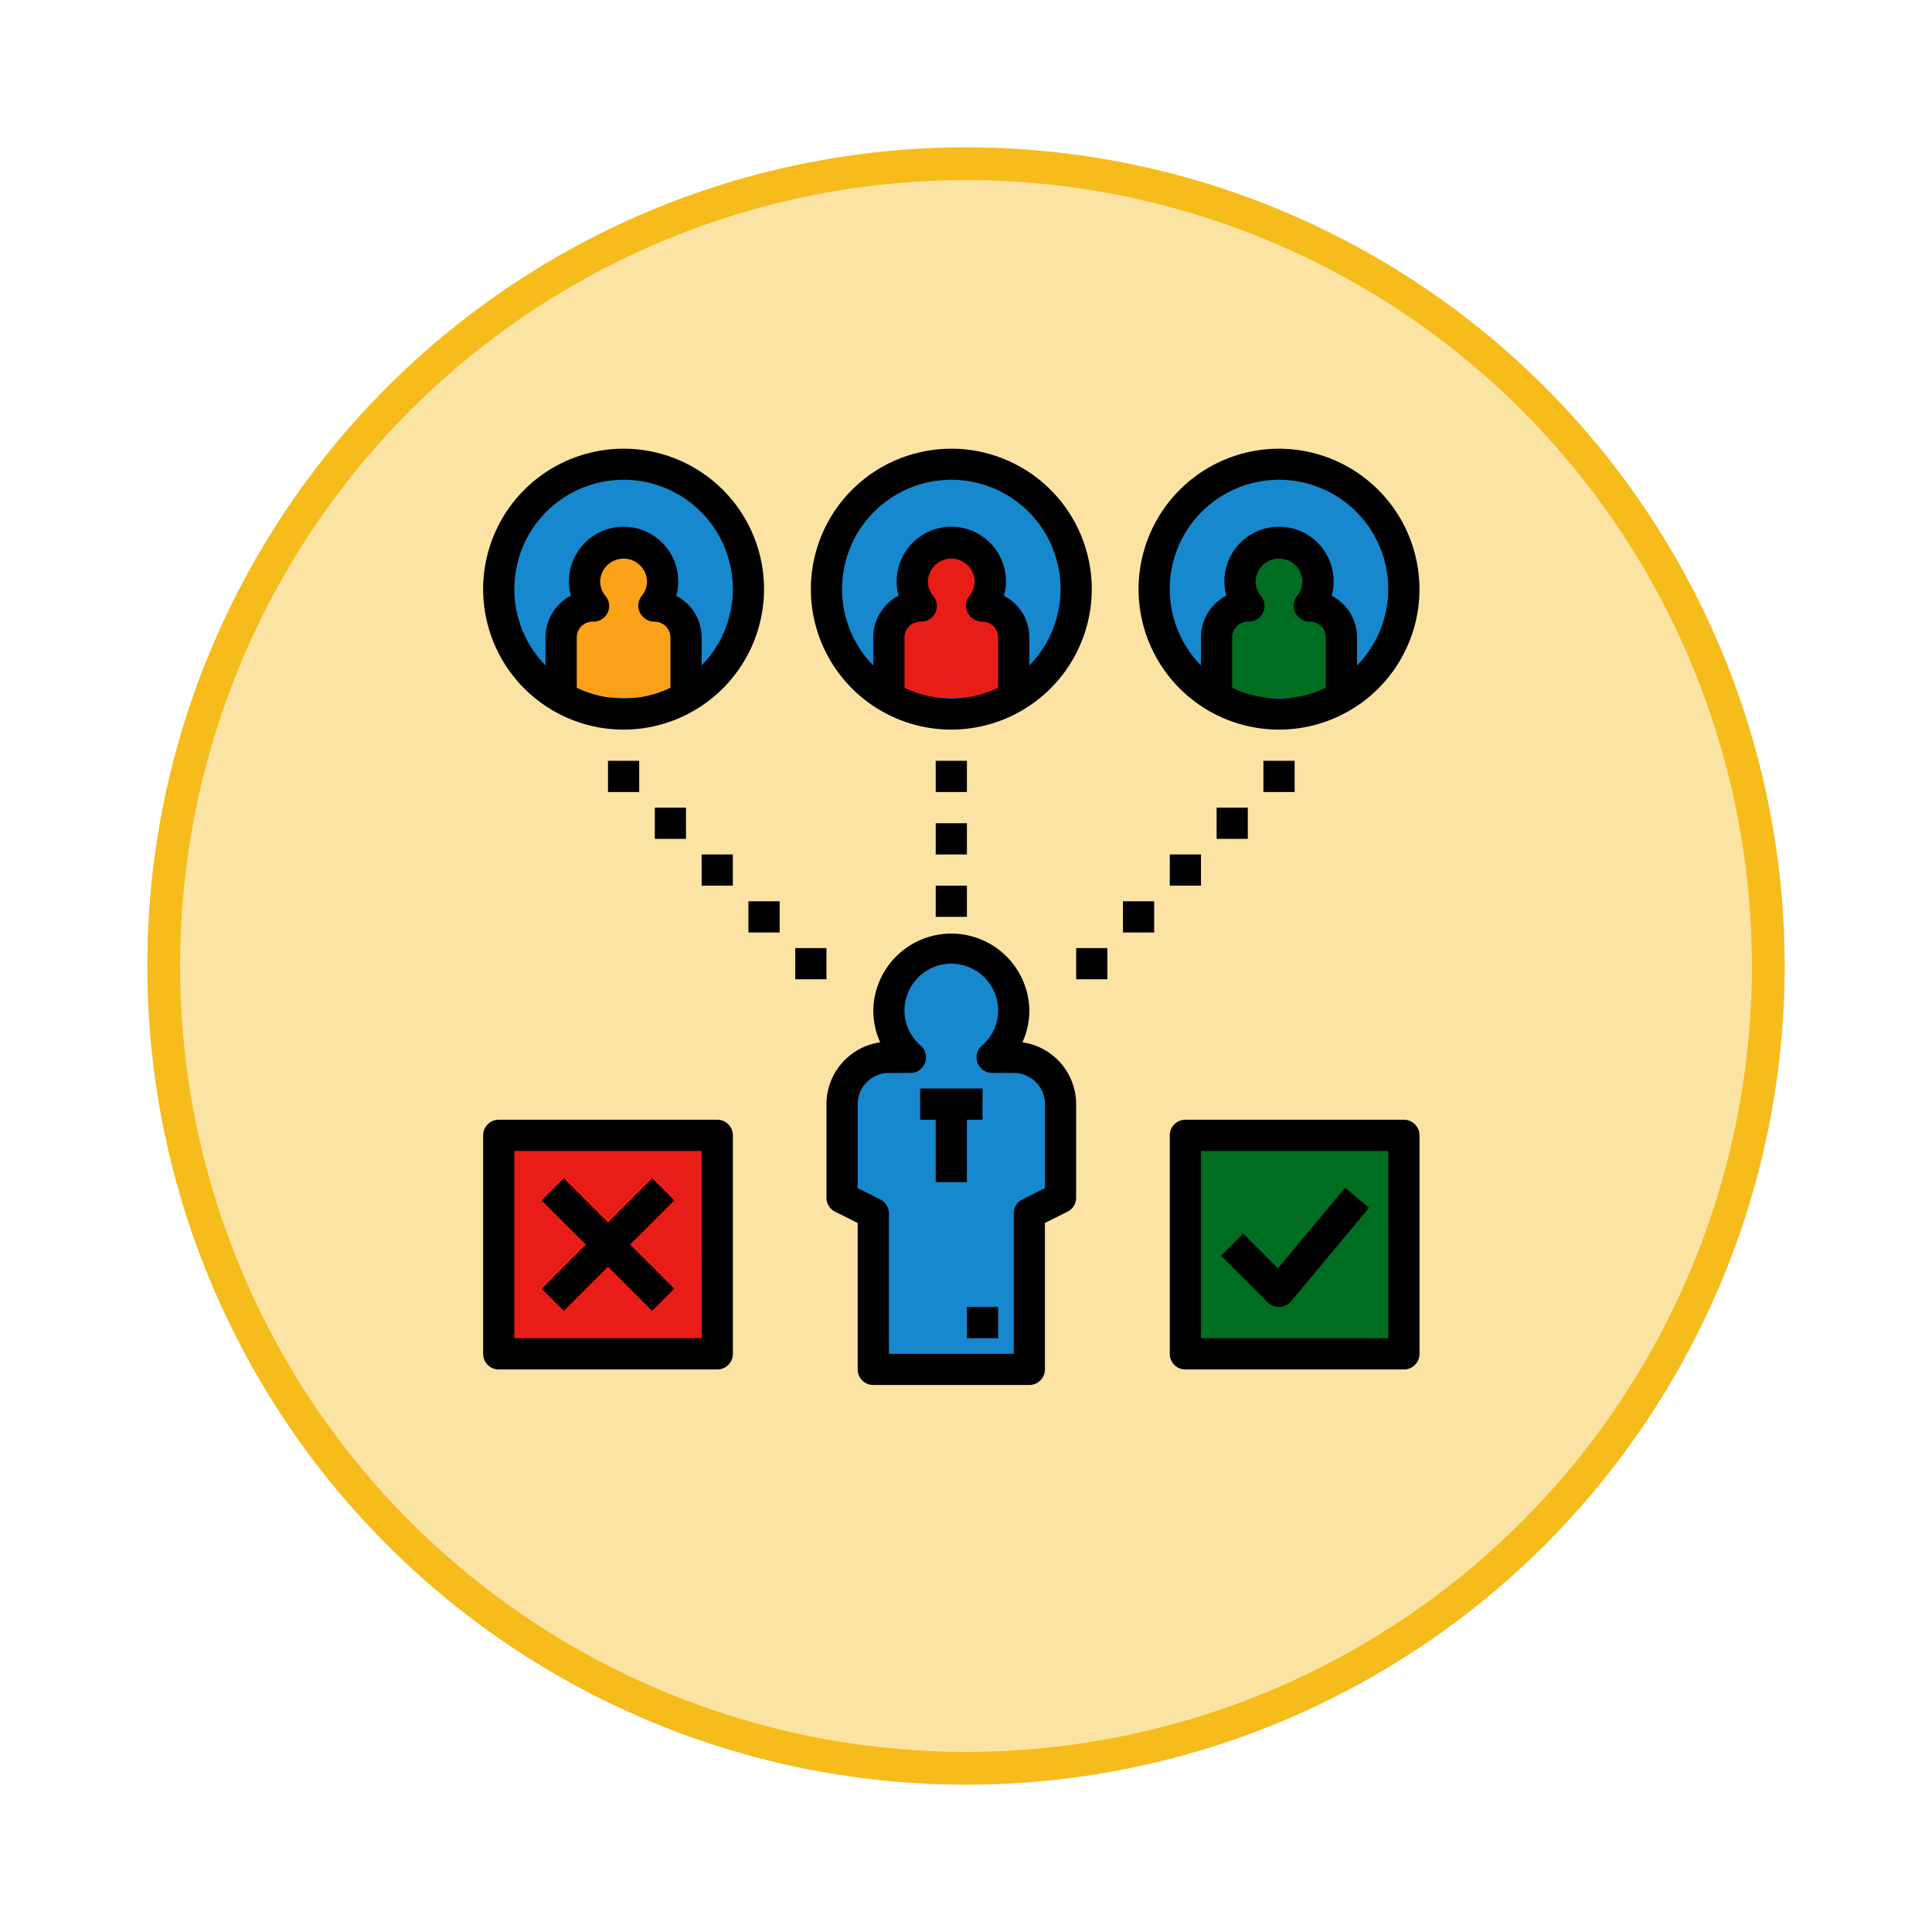 <svg xmlns="http://www.w3.org/2000/svg" xmlns:xlink="http://www.w3.org/1999/xlink" width="118" height="118" viewBox="0 0 118 118">
  <defs>
    <filter id="Ellipse_12115" x="0" y="0" width="118" height="118" filterUnits="userSpaceOnUse">
      <feOffset dy="3" input="SourceAlpha"/>
      <feGaussianBlur stdDeviation="3" result="blur"/>
      <feFlood flood-opacity="0.161"/>
      <feComposite operator="in" in2="blur"/>
      <feComposite in="SourceGraphic"/>
    </filter>
  </defs>
  <g id="Group_1190244" data-name="Group 1190244" transform="translate(3452.219 8895)">
    <g id="Group_1190162" data-name="Group 1190162" transform="translate(-4252 -11438)">
      <g transform="matrix(1, 0, 0, 1, 799.78, 2543)" filter="url(#Ellipse_12115)">
        <g id="Ellipse_12115-2" data-name="Ellipse 12115" transform="translate(9 6)" fill="#fbe4a3" stroke="#f6bc1c" stroke-width="2">
          <circle cx="50" cy="50" r="50" stroke="none"/>
          <circle cx="50" cy="50" r="49" fill="none"/>
        </g>
      </g>
    </g>
    <g id="Group_1190243" data-name="Group 1190243" transform="translate(-3422.71 -8867.594)">
      <path id="Path_1275709" data-name="Path 1275709" d="M360,352h13.344v13.344H360Zm0,0" transform="translate(-317.109 -310.063)" fill="#006e20"/>
      <path id="Path_1275710" data-name="Path 1275710" d="M8,352H21.344v13.344H8Zm0,0" transform="translate(-7.047 -310.063)" fill="#e91d18"/>
      <path id="Path_1275711" data-name="Path 1275711" d="M194.484,262.672h-1.315a3.813,3.813,0,1,0-4.995,0h-1.315A2.859,2.859,0,0,0,184,265.531v5.719l1.906.953v9.531h9.531V272.2l1.906-.953v-5.719A2.859,2.859,0,0,0,194.484,262.672Zm0,0" transform="translate(-162.078 -225.5)" fill="#1787ce"/>
      <path id="Path_1275712" data-name="Path 1275712" d="M23.25,15.625A7.625,7.625,0,1,1,15.625,8,7.625,7.625,0,0,1,23.25,15.625Zm0,0" transform="translate(-7.047 -7.047)" fill="#1787ce"/>
      <path id="Path_1275713" data-name="Path 1275713" d="M45.709,51.889h-.067a2.341,2.341,0,0,0,.553-1.506,2.383,2.383,0,0,0-4.766,0,2.341,2.341,0,0,0,.553,1.506h-.067A1.919,1.919,0,0,0,40,53.8v3.651l7.625.076V53.8A1.916,1.916,0,0,0,45.709,51.889Zm0,0" transform="translate(-35.234 -42.281)" fill="#fca219"/>
      <path id="Path_1275714" data-name="Path 1275714" d="M191.25,15.625A7.625,7.625,0,1,1,183.625,8,7.625,7.625,0,0,1,191.25,15.625Zm0,0" transform="translate(-155.031 -7.047)" fill="#1787ce"/>
      <path id="Path_1275715" data-name="Path 1275715" d="M213.709,51.889h-.067a2.341,2.341,0,0,0,.553-1.506,2.383,2.383,0,0,0-4.766,0,2.341,2.341,0,0,0,.553,1.506h-.067A1.919,1.919,0,0,0,208,53.8v3.651l7.625.076V53.8A1.916,1.916,0,0,0,213.709,51.889Zm0,0" transform="translate(-183.219 -42.281)" fill="#e91d18"/>
      <path id="Path_1275716" data-name="Path 1275716" d="M359.25,15.625A7.625,7.625,0,1,1,351.625,8,7.625,7.625,0,0,1,359.25,15.625Zm0,0" transform="translate(-303.016 -7.047)" fill="#1787ce"/>
      <path id="Path_1275717" data-name="Path 1275717" d="M381.709,51.889h-.067a2.341,2.341,0,0,0,.553-1.506,2.383,2.383,0,0,0-4.766,0,2.341,2.341,0,0,0,.553,1.506h-.067A1.919,1.919,0,0,0,376,53.8v3.651l7.625.076V53.8A1.916,1.916,0,0,0,381.709,51.889Zm0,0" transform="translate(-331.203 -42.281)" fill="#006e20"/>
      <path id="Path_1275718" data-name="Path 1275718" d="M226.859,333.719v-3.812h.953V328H224v1.906h.953v3.813Zm0,0" transform="translate(-197.313 -288.922)"/>
      <path id="Path_1275719" data-name="Path 1275719" d="M248,440h1.906v1.906H248Zm0,0" transform="translate(-218.453 -387.578)"/>
      <path id="Path_1275720" data-name="Path 1275720" d="M187.968,254.708a4.678,4.678,0,0,0,.423-1.943,4.766,4.766,0,0,0-9.531,0,4.678,4.678,0,0,0,.423,1.943A3.819,3.819,0,0,0,176,258.484V264.2a.954.954,0,0,0,.527.853l1.379.689v8.942a.953.953,0,0,0,.953.953h9.531a.953.953,0,0,0,.953-.953v-8.942l1.379-.69a.951.951,0,0,0,.527-.852v-5.719A3.819,3.819,0,0,0,187.968,254.708Zm1.376,8.906-1.379.69a.951.951,0,0,0-.527.852v8.578h-7.625v-8.578a.954.954,0,0,0-.527-.853l-1.379-.689v-5.13a1.908,1.908,0,0,1,1.906-1.906h1.314a.953.953,0,0,0,.627-1.67,2.823,2.823,0,0,1-.988-2.143,2.859,2.859,0,0,1,5.719,0,2.817,2.817,0,0,1-.989,2.142.953.953,0,0,0,.628,1.671h1.314a1.908,1.908,0,0,1,1.906,1.906Zm0,0" transform="translate(-155.031 -218.453)"/>
      <path id="Path_1275721" data-name="Path 1275721" d="M232,160h1.906v1.906H232Zm0,0" transform="translate(-204.359 -140.938)"/>
      <path id="Path_1275722" data-name="Path 1275722" d="M232,192h1.906v1.906H232Zm0,0" transform="translate(-204.359 -169.125)"/>
      <path id="Path_1275723" data-name="Path 1275723" d="M232,224h1.906v1.906H232Zm0,0" transform="translate(-204.359 -197.313)"/>
      <path id="Path_1275724" data-name="Path 1275724" d="M64,160h1.906v1.906H64Zm0,0" transform="translate(-56.375 -140.938)"/>
      <path id="Path_1275725" data-name="Path 1275725" d="M88,184h1.906v1.906H88Zm0,0" transform="translate(-77.516 -162.078)"/>
      <path id="Path_1275726" data-name="Path 1275726" d="M112,208h1.906v1.906H112Zm0,0" transform="translate(-98.656 -183.219)"/>
      <path id="Path_1275727" data-name="Path 1275727" d="M136,232h1.906v1.906H136Zm0,0" transform="translate(-119.797 -204.359)"/>
      <path id="Path_1275728" data-name="Path 1275728" d="M160,256h1.906v1.906H160Zm0,0" transform="translate(-140.938 -225.5)"/>
      <path id="Path_1275729" data-name="Path 1275729" d="M400,160h1.906v1.906H400Zm0,0" transform="translate(-352.344 -140.938)"/>
      <path id="Path_1275730" data-name="Path 1275730" d="M376,184h1.906v1.906H376Zm0,0" transform="translate(-331.203 -162.078)"/>
      <path id="Path_1275731" data-name="Path 1275731" d="M352,208h1.906v1.906H352Zm0,0" transform="translate(-310.063 -183.219)"/>
      <path id="Path_1275732" data-name="Path 1275732" d="M328,232h1.906v1.906H328Zm0,0" transform="translate(-288.922 -204.359)"/>
      <path id="Path_1275733" data-name="Path 1275733" d="M304,256h1.906v1.906H304Zm0,0" transform="translate(-267.781 -225.5)"/>
      <path id="Path_1275734" data-name="Path 1275734" d="M381.877,386.161h.043a.957.957,0,0,0,.689-.341l4.766-5.719-1.464-1.221-4.1,4.917-2.122-2.122-1.348,1.348,2.859,2.859A.948.948,0,0,0,381.877,386.161Zm0,0" transform="translate(-333.268 -333.739)"/>
      <path id="Path_1275735" data-name="Path 1275735" d="M31.4,382.149l2.7-2.7,2.7,2.7,1.348-1.348-2.7-2.7,2.7-2.7L36.8,374.063l-2.7,2.7-2.7-2.7-1.348,1.348,2.7,2.7-2.7,2.7Zm0,0" transform="translate(-26.474 -329.496)"/>
      <path id="Path_1275736" data-name="Path 1275736" d="M14.3,344H.953a.953.953,0,0,0-.953.953V358.3a.953.953,0,0,0,.953.953H14.3a.953.953,0,0,0,.953-.953V344.953A.953.953,0,0,0,14.3,344Zm-.953,13.344H1.906V345.906H13.344Zm0,0" transform="translate(0 -303.016)"/>
      <path id="Path_1275737" data-name="Path 1275737" d="M366.3,344H352.953a.953.953,0,0,0-.953.953V358.3a.953.953,0,0,0,.953.953H366.3a.953.953,0,0,0,.953-.953V344.953A.953.953,0,0,0,366.3,344Zm-.953,13.344H353.906V345.906h11.438Zm0,0" transform="translate(-310.063 -303.016)"/>
      <path id="Path_1275738" data-name="Path 1275738" d="M185.156,8.578a8.578,8.578,0,1,0-8.578,8.578A8.588,8.588,0,0,0,185.156,8.578Zm-15.25,0a6.672,6.672,0,1,1,11.438,4.66V11.522a2.848,2.848,0,0,0-1.553-2.536,3.265,3.265,0,0,0,.123-.886,3.336,3.336,0,0,0-6.672,0,3.272,3.272,0,0,0,.119.872,2.7,2.7,0,0,0-.7.514,2.855,2.855,0,0,0-.85,2.036v1.716A6.65,6.65,0,0,1,169.906,8.578Zm3.813,6.019V11.523a.957.957,0,0,1,.292-.689.986.986,0,0,1,.738-.274A.953.953,0,0,0,175.478,9a1.388,1.388,0,0,1-.33-.895,1.43,1.43,0,0,1,2.859,0,1.378,1.378,0,0,1-.331.894.943.943,0,0,0-.1,1.014,1,1,0,0,0,.9.55.964.964,0,0,1,.962.962V14.6a6.583,6.583,0,0,1-5.719,0Zm0,0" transform="translate(-147.984)"/>
      <path id="Path_1275739" data-name="Path 1275739" d="M344.578,0a8.578,8.578,0,1,0,8.578,8.578A8.588,8.588,0,0,0,344.578,0Zm-2.859,14.6V11.523a.957.957,0,0,1,.292-.689.986.986,0,0,1,.738-.274A.953.953,0,0,0,343.478,9a1.388,1.388,0,0,1-.33-.895,1.43,1.43,0,0,1,2.859,0,1.378,1.378,0,0,1-.331.894.943.943,0,0,0-.1,1.014,1,1,0,0,0,.9.55.964.964,0,0,1,.962.962V14.6a6.583,6.583,0,0,1-5.719,0Zm7.625-1.359V11.522a2.848,2.848,0,0,0-1.553-2.536,3.265,3.265,0,0,0,.123-.886,3.336,3.336,0,0,0-6.672,0,3.272,3.272,0,0,0,.119.872,2.7,2.7,0,0,0-.7.514,2.855,2.855,0,0,0-.85,2.036v1.716a6.672,6.672,0,1,1,9.531,0Zm0,0" transform="translate(-295.969)"/>
      <path id="Path_1275740" data-name="Path 1275740" d="M17.156,8.578a8.578,8.578,0,1,0-8.578,8.578A8.588,8.588,0,0,0,17.156,8.578Zm-15.25,0a6.672,6.672,0,1,1,11.438,4.66V11.522a2.848,2.848,0,0,0-1.553-2.536,3.265,3.265,0,0,0,.123-.886,3.336,3.336,0,0,0-6.672,0,3.272,3.272,0,0,0,.119.872,2.7,2.7,0,0,0-.7.514,2.855,2.855,0,0,0-.85,2.036v1.716A6.65,6.65,0,0,1,1.906,8.578ZM5.719,14.6V11.523a.957.957,0,0,1,.292-.689.986.986,0,0,1,.738-.274A.953.953,0,0,0,7.478,9a1.388,1.388,0,0,1-.33-.895,1.43,1.43,0,0,1,2.859,0A1.378,1.378,0,0,1,9.677,9a.943.943,0,0,0-.1,1.014,1,1,0,0,0,.9.55.964.964,0,0,1,.962.962V14.6a6.583,6.583,0,0,1-5.719,0Zm0,0"/>
    </g>
  </g>
</svg>
